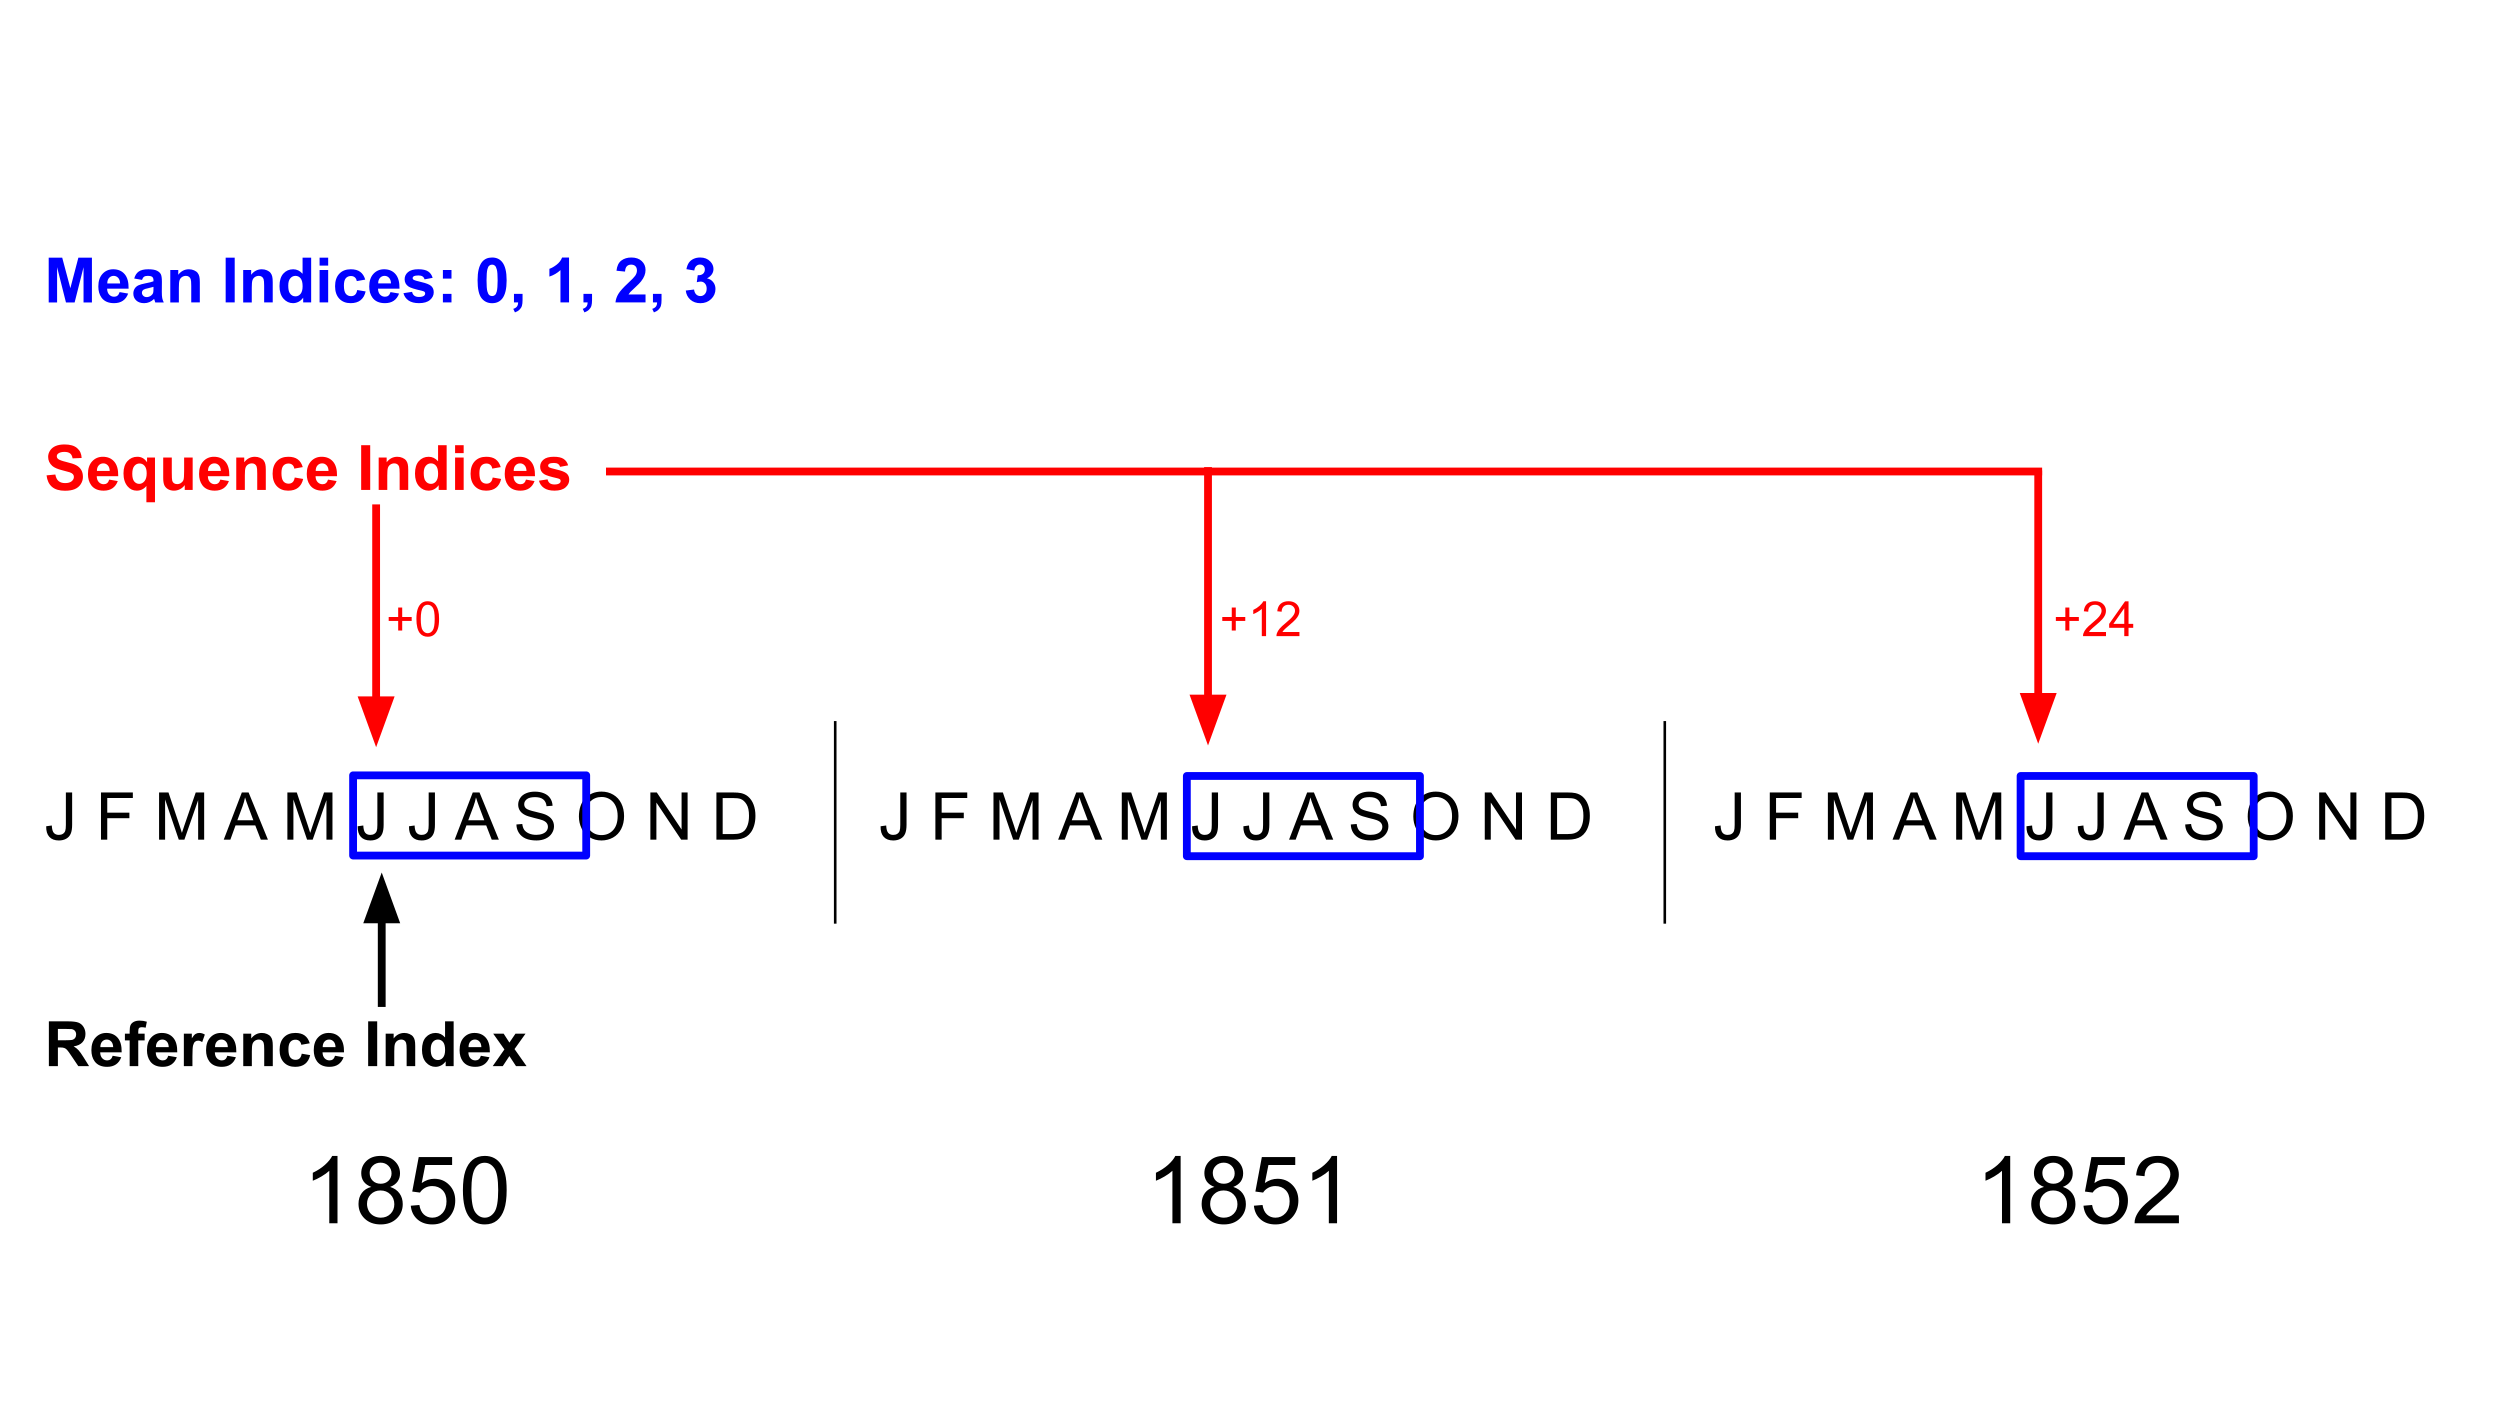 <svg version="1.1" viewBox="0.0 0.0 960.0 540.0" fill="none" stroke="none" stroke-linecap="square" stroke-miterlimit="10" xmlns:xlink="http://www.w3.org/1999/xlink" xmlns="http://www.w3.org/2000/svg"><rect x="0.0" y="0.0" width="960.0" height="540.0" fill="#333333" stroke="none"/><clipPath id="g95da32d36d_1_349.0"><path d="m0 0l960.0 0l0 540.0l-960.0 0l0 -540.0z" clip-rule="nonzero"/></clipPath><g clip-path="url(#g95da32d36d_1_349.0)"><path fill="#ffffff" d="m0 0l960.0 0l0 540.0l-960.0 0z" fill-rule="evenodd"/><path fill="#000000" fill-opacity="0.0" d="m8.0 289.108l303.181 0l0 39.685l-303.181 0z" fill-rule="evenodd"/><path fill="#000000" d="m17.734 317.287l2.156 -0.297q0.094 2.078 0.781 2.844q0.688 0.766 1.922 0.766q0.906 0 1.547 -0.406q0.656 -0.422 0.906 -1.125q0.25 -0.719 0.25 -2.281l0 -12.484l2.406 0l0 12.344q0 2.281 -0.562 3.531q-0.547 1.25 -1.75 1.906q-1.188 0.656 -2.781 0.656q-2.391 0 -3.656 -1.375q-1.266 -1.375 -1.219 -4.078zm21.045 5.141l0 -18.125l12.234 0l0 2.141l-9.828 0l0 5.609l8.5 0l0 2.141l-8.5 0l0 8.234l-2.406 0zm22.305 0l0 -18.125l3.609 0l4.297 12.828q0.594 1.797 0.859 2.688q0.312 -0.984 0.969 -2.906l4.344 -12.609l3.234 0l0 18.125l-2.312 0l0 -15.172l-5.281 15.172l-2.156 0l-5.25 -15.438l0 15.438l-2.312 0zm24.831 0l6.953 -18.125l2.594 0l7.422 18.125l-2.734 0l-2.125 -5.484l-7.578 0l-1.984 5.484l-2.547 0zm5.219 -7.438l6.156 0l-1.891 -5.031q-0.875 -2.281 -1.297 -3.75q-0.344 1.734 -0.969 3.453l-2.0 5.328zm19.22 7.438l0 -18.125l3.609 0l4.297 12.828q0.594 1.797 0.859 2.688q0.312 -0.984 0.969 -2.906l4.344 -12.609l3.234 0l0 18.125l-2.312 0l0 -15.172l-5.281 15.172l-2.156 0l-5.25 -15.438l0 15.438l-2.312 0zm26.995 -5.141l2.156 -0.297q0.094 2.078 0.781 2.844q0.688 0.766 1.922 0.766q0.906 0 1.547 -0.406q0.656 -0.422 0.906 -1.125q0.25 -0.719 0.25 -2.281l0 -12.484l2.406 0l0 12.344q0 2.281 -0.562 3.531q-0.547 1.25 -1.75 1.906q-1.188 0.656 -2.781 0.656q-2.391 0 -3.656 -1.375q-1.266 -1.375 -1.219 -4.078zm19.701 0l2.156 -0.297q0.094 2.078 0.781 2.844q0.688 0.766 1.922 0.766q0.906 0 1.547 -0.406q0.656 -0.422 0.906 -1.125q0.25 -0.719 0.25 -2.281l0 -12.484l2.406 0l0 12.344q0 2.281 -0.562 3.531q-0.547 1.25 -1.75 1.906q-1.188 0.656 -2.781 0.656q-2.391 0 -3.656 -1.375q-1.266 -1.375 -1.219 -4.078zm17.538 5.141l6.953 -18.125l2.594 0l7.422 18.125l-2.734 0l-2.125 -5.484l-7.578 0l-1.984 5.484l-2.547 0zm5.219 -7.438l6.156 0l-1.891 -5.031q-0.875 -2.281 -1.297 -3.75q-0.344 1.734 -0.969 3.453l-2.0 5.328zm18.486 1.609l2.266 -0.188q0.156 1.359 0.734 2.234q0.594 0.859 1.828 1.406q1.234 0.531 2.781 0.531q1.375 0 2.422 -0.406q1.062 -0.406 1.562 -1.109q0.516 -0.719 0.516 -1.562q0 -0.859 -0.5 -1.484q-0.484 -0.641 -1.625 -1.078q-0.719 -0.281 -3.219 -0.875q-2.5 -0.609 -3.5 -1.141q-1.297 -0.672 -1.938 -1.672q-0.641 -1.016 -0.641 -2.266q0 -1.375 0.781 -2.562q0.781 -1.203 2.266 -1.812q1.5 -0.625 3.344 -0.625q2.016 0 3.547 0.656q1.547 0.641 2.375 1.906q0.828 1.25 0.891 2.859l-2.312 0.172q-0.172 -1.719 -1.25 -2.594q-1.062 -0.891 -3.156 -0.891q-2.172 0 -3.172 0.797q-1.0 0.797 -1.0 1.922q0 0.984 0.703 1.609q0.703 0.641 3.625 1.297q2.922 0.656 4.016 1.156q1.578 0.734 2.328 1.859q0.766 1.109 0.766 2.562q0 1.453 -0.844 2.734q-0.828 1.281 -2.375 2.0q-1.547 0.703 -3.484 0.703q-2.469 0 -4.141 -0.719q-1.656 -0.719 -2.609 -2.156q-0.938 -1.438 -0.984 -3.266zm24.009 -3.0q0 -4.516 2.422 -7.062q2.438 -2.562 6.266 -2.562q2.516 0 4.531 1.203q2.016 1.203 3.062 3.344q1.062 2.141 1.062 4.859q0 2.766 -1.109 4.953q-1.109 2.172 -3.156 3.297q-2.047 1.109 -4.406 1.109q-2.562 0 -4.578 -1.234q-2.016 -1.25 -3.062 -3.375q-1.031 -2.141 -1.031 -4.531zm2.484 0.031q0 3.281 1.75 5.172q1.766 1.875 4.422 1.875q2.719 0 4.469 -1.891q1.75 -1.906 1.75 -5.406q0 -2.219 -0.75 -3.859q-0.75 -1.656 -2.188 -2.562q-1.438 -0.922 -3.234 -0.922q-2.547 0 -4.391 1.75q-1.828 1.75 -1.828 5.844zm24.957 8.797l0 -18.125l2.469 0l9.516 14.234l0 -14.234l2.312 0l0 18.125l-2.469 0l-9.516 -14.25l0 14.25l-2.312 0zm25.359 0l0 -18.125l6.25 0q2.109 0 3.219 0.25q1.562 0.359 2.672 1.297q1.422 1.219 2.125 3.109q0.719 1.875 0.719 4.297q0 2.078 -0.484 3.672q-0.469 1.594 -1.234 2.641q-0.75 1.047 -1.656 1.641q-0.891 0.594 -2.156 0.906q-1.266 0.312 -2.906 0.312l-6.547 0zm2.406 -2.141l3.859 0q1.797 0 2.812 -0.328q1.031 -0.344 1.641 -0.938q0.844 -0.859 1.312 -2.297q0.484 -1.438 0.484 -3.5q0 -2.844 -0.938 -4.359q-0.922 -1.531 -2.266 -2.062q-0.969 -0.359 -3.109 -0.359l-3.797 0l0 13.844z" fill-rule="nonzero"/><path fill="#000000" fill-opacity="0.0" d="m8.0 308.95l0 0" fill-rule="evenodd"/><path stroke="#595959" stroke-width="1.0" stroke-linejoin="round" stroke-linecap="butt" d="m8.0 308.95l0 0" fill-rule="evenodd"/><path fill="#000000" fill-opacity="0.0" d="m328.409 289.108l303.181 0l0 39.685l-303.181 0z" fill-rule="evenodd"/><path fill="#000000" d="m338.144 317.287l2.156 -0.297q0.094 2.078 0.781 2.844q0.688 0.766 1.922 0.766q0.906 0 1.547 -0.406q0.656 -0.422 0.906 -1.125q0.25 -0.719 0.25 -2.281l0 -12.484l2.406 0l0 12.344q0 2.281 -0.562 3.531q-0.547 1.25 -1.75 1.906q-1.188 0.656 -2.781 0.656q-2.391 0 -3.656 -1.375q-1.266 -1.375 -1.219 -4.078zm21.045 5.141l0 -18.125l12.234 0l0 2.141l-9.828 0l0 5.609l8.5 0l0 2.141l-8.5 0l0 8.234l-2.406 0zm22.305 0l0 -18.125l3.609 0l4.297 12.828q0.594 1.797 0.859 2.688q0.312 -0.984 0.969 -2.906l4.344 -12.609l3.234 0l0 18.125l-2.312 0l0 -15.172l-5.281 15.172l-2.156 0l-5.25 -15.438l0 15.438l-2.312 0zm24.831 0l6.953 -18.125l2.594 0l7.422 18.125l-2.734 0l-2.125 -5.484l-7.578 0l-1.984 5.484l-2.547 0zm5.219 -7.438l6.156 0l-1.891 -5.031q-0.875 -2.281 -1.297 -3.75q-0.344 1.734 -0.969 3.453l-2.0 5.328zm19.22 7.438l0 -18.125l3.609 0l4.297 12.828q0.594 1.797 0.859 2.688q0.312 -0.984 0.969 -2.906l4.344 -12.609l3.234 0l0 18.125l-2.312 0l0 -15.172l-5.281 15.172l-2.156 0l-5.25 -15.438l0 15.438l-2.312 0zm26.995 -5.141l2.156 -0.297q0.094 2.078 0.781 2.844q0.688 0.766 1.922 0.766q0.906 0 1.547 -0.406q0.656 -0.422 0.906 -1.125q0.25 -0.719 0.25 -2.281l0 -12.484l2.406 0l0 12.344q0 2.281 -0.562 3.531q-0.547 1.25 -1.75 1.906q-1.188 0.656 -2.781 0.656q-2.391 0 -3.656 -1.375q-1.266 -1.375 -1.219 -4.078zm19.701 0l2.156 -0.297q0.094 2.078 0.781 2.844q0.688 0.766 1.922 0.766q0.906 0 1.547 -0.406q0.656 -0.422 0.906 -1.125q0.25 -0.719 0.25 -2.281l0 -12.484l2.406 0l0 12.344q0 2.281 -0.562 3.531q-0.547 1.25 -1.75 1.906q-1.188 0.656 -2.781 0.656q-2.391 0 -3.656 -1.375q-1.266 -1.375 -1.219 -4.078zm17.538 5.141l6.953 -18.125l2.594 0l7.422 18.125l-2.734 0l-2.125 -5.484l-7.578 0l-1.984 5.484l-2.547 0zm5.219 -7.438l6.156 0l-1.891 -5.031q-0.875 -2.281 -1.297 -3.75q-0.344 1.734 -0.969 3.453l-2.0 5.328zm18.486 1.609l2.266 -0.188q0.156 1.359 0.734 2.234q0.594 0.859 1.828 1.406q1.234 0.531 2.781 0.531q1.375 0 2.422 -0.406q1.062 -0.406 1.562 -1.109q0.516 -0.719 0.516 -1.562q0 -0.859 -0.5 -1.484q-0.484 -0.641 -1.625 -1.078q-0.719 -0.281 -3.219 -0.875q-2.5 -0.609 -3.5 -1.141q-1.297 -0.672 -1.938 -1.672q-0.641 -1.016 -0.641 -2.266q0 -1.375 0.781 -2.562q0.781 -1.203 2.266 -1.812q1.5 -0.625 3.344 -0.625q2.016 0 3.547 0.656q1.547 0.641 2.375 1.906q0.828 1.25 0.891 2.859l-2.312 0.172q-0.172 -1.719 -1.25 -2.594q-1.062 -0.891 -3.156 -0.891q-2.172 0 -3.172 0.797q-1.0 0.797 -1.0 1.922q0 0.984 0.703 1.609q0.703 0.641 3.625 1.297q2.922 0.656 4.016 1.156q1.578 0.734 2.328 1.859q0.766 1.109 0.766 2.562q0 1.453 -0.844 2.734q-0.828 1.281 -2.375 2.0q-1.547 0.703 -3.484 0.703q-2.469 0 -4.141 -0.719q-1.656 -0.719 -2.609 -2.156q-0.938 -1.438 -0.984 -3.266zm24.009 -3.0q0 -4.516 2.422 -7.062q2.438 -2.562 6.266 -2.562q2.516 0 4.531 1.203q2.016 1.203 3.062 3.344q1.062 2.141 1.062 4.859q0 2.766 -1.109 4.953q-1.109 2.172 -3.156 3.297q-2.047 1.109 -4.406 1.109q-2.562 0 -4.578 -1.234q-2.016 -1.25 -3.062 -3.375q-1.031 -2.141 -1.031 -4.531zm2.484 0.031q0 3.281 1.75 5.172q1.766 1.875 4.422 1.875q2.719 0 4.469 -1.891q1.75 -1.906 1.75 -5.406q0 -2.219 -0.75 -3.859q-0.75 -1.656 -2.188 -2.562q-1.438 -0.922 -3.234 -0.922q-2.547 0 -4.391 1.75q-1.828 1.75 -1.828 5.844zm24.957 8.797l0 -18.125l2.469 0l9.516 14.234l0 -14.234l2.312 0l0 18.125l-2.469 0l-9.516 -14.25l0 14.25l-2.312 0zm25.359 0l0 -18.125l6.25 0q2.109 0 3.219 0.25q1.562 0.359 2.672 1.297q1.422 1.219 2.125 3.109q0.719 1.875 0.719 4.297q0 2.078 -0.484 3.672q-0.469 1.594 -1.234 2.641q-0.75 1.047 -1.656 1.641q-0.891 0.594 -2.156 0.906q-1.266 0.312 -2.906 0.312l-6.547 0zm2.406 -2.141l3.859 0q1.797 0 2.812 -0.328q1.031 -0.344 1.641 -0.938q0.844 -0.859 1.312 -2.297q0.484 -1.438 0.484 -3.5q0 -2.844 -0.938 -4.359q-0.922 -1.531 -2.266 -2.062q-0.969 -0.359 -3.109 -0.359l-3.797 0l0 13.844z" fill-rule="nonzero"/><path fill="#000000" fill-opacity="0.0" d="m648.819 289.108l303.181 0l0 39.685l-303.181 0z" fill-rule="evenodd"/><path fill="#000000" d="m658.553 317.287l2.156 -0.297q0.094 2.078 0.781 2.844q0.688 0.766 1.922 0.766q0.906 0 1.547 -0.406q0.656 -0.422 0.906 -1.125q0.25 -0.719 0.25 -2.281l0 -12.484l2.406 0l0 12.344q0 2.281 -0.562 3.531q-0.547 1.25 -1.75 1.906q-1.188 0.656 -2.781 0.656q-2.391 0 -3.656 -1.375q-1.266 -1.375 -1.219 -4.078zm21.045 5.141l0 -18.125l12.234 0l0 2.141l-9.828 0l0 5.609l8.5 0l0 2.141l-8.5 0l0 8.234l-2.406 0zm22.305 0l0 -18.125l3.609 0l4.297 12.828q0.594 1.797 0.859 2.688q0.312 -0.984 0.969 -2.906l4.344 -12.609l3.234 0l0 18.125l-2.312 0l0 -15.172l-5.281 15.172l-2.156 0l-5.25 -15.438l0 15.438l-2.312 0zm24.831 0l6.953 -18.125l2.594 0l7.422 18.125l-2.734 0l-2.125 -5.484l-7.578 0l-1.984 5.484l-2.547 0zm5.219 -7.438l6.156 0l-1.891 -5.031q-0.875 -2.281 -1.297 -3.75q-0.344 1.734 -0.969 3.453l-2.0 5.328zm19.22 7.438l0 -18.125l3.609 0l4.297 12.828q0.594 1.797 0.859 2.688q0.312 -0.984 0.969 -2.906l4.344 -12.609l3.234 0l0 18.125l-2.312 0l0 -15.172l-5.281 15.172l-2.156 0l-5.25 -15.438l0 15.438l-2.312 0zm26.995 -5.141l2.156 -0.297q0.094 2.078 0.781 2.844q0.688 0.766 1.922 0.766q0.906 0 1.547 -0.406q0.656 -0.422 0.906 -1.125q0.25 -0.719 0.25 -2.281l0 -12.484l2.406 0l0 12.344q0 2.281 -0.562 3.531q-0.547 1.25 -1.75 1.906q-1.188 0.656 -2.781 0.656q-2.391 0 -3.656 -1.375q-1.266 -1.375 -1.219 -4.078zm19.701 0l2.156 -0.297q0.094 2.078 0.781 2.844q0.688 0.766 1.922 0.766q0.906 0 1.547 -0.406q0.656 -0.422 0.906 -1.125q0.25 -0.719 0.25 -2.281l0 -12.484l2.406 0l0 12.344q0 2.281 -0.562 3.531q-0.547 1.25 -1.75 1.906q-1.188 0.656 -2.781 0.656q-2.391 0 -3.656 -1.375q-1.266 -1.375 -1.219 -4.078zm17.538 5.141l6.953 -18.125l2.594 0l7.422 18.125l-2.734 0l-2.125 -5.484l-7.578 0l-1.984 5.484l-2.547 0zm5.219 -7.438l6.156 0l-1.891 -5.031q-0.875 -2.281 -1.297 -3.75q-0.344 1.734 -0.969 3.453l-2.0 5.328zm18.486 1.609l2.266 -0.188q0.156 1.359 0.734 2.234q0.594 0.859 1.828 1.406q1.234 0.531 2.781 0.531q1.375 0 2.422 -0.406q1.062 -0.406 1.562 -1.109q0.516 -0.719 0.516 -1.562q0 -0.859 -0.5 -1.484q-0.484 -0.641 -1.625 -1.078q-0.719 -0.281 -3.219 -0.875q-2.5 -0.609 -3.5 -1.141q-1.297 -0.672 -1.938 -1.672q-0.641 -1.016 -0.641 -2.266q0 -1.375 0.781 -2.562q0.781 -1.203 2.266 -1.812q1.5 -0.625 3.344 -0.625q2.016 0 3.547 0.656q1.547 0.641 2.375 1.906q0.828 1.25 0.891 2.859l-2.312 0.172q-0.172 -1.719 -1.25 -2.594q-1.062 -0.891 -3.156 -0.891q-2.172 0 -3.172 0.797q-1.0 0.797 -1.0 1.922q0 0.984 0.703 1.609q0.703 0.641 3.625 1.297q2.922 0.656 4.016 1.156q1.578 0.734 2.328 1.859q0.766 1.109 0.766 2.562q0 1.453 -0.844 2.734q-0.828 1.281 -2.375 2.0q-1.547 0.703 -3.484 0.703q-2.469 0 -4.141 -0.719q-1.656 -0.719 -2.609 -2.156q-0.938 -1.438 -0.984 -3.266zm24.009 -3.0q0 -4.516 2.422 -7.062q2.438 -2.562 6.266 -2.562q2.516 0 4.531 1.203q2.016 1.203 3.062 3.344q1.062 2.141 1.062 4.859q0 2.766 -1.109 4.953q-1.109 2.172 -3.156 3.297q-2.047 1.109 -4.406 1.109q-2.562 0 -4.578 -1.234q-2.016 -1.25 -3.062 -3.375q-1.031 -2.141 -1.031 -4.531zm2.484 0.031q0 3.281 1.75 5.172q1.766 1.875 4.422 1.875q2.719 0 4.469 -1.891q1.75 -1.906 1.75 -5.406q0 -2.219 -0.75 -3.859q-0.75 -1.656 -2.188 -2.562q-1.438 -0.922 -3.234 -0.922q-2.547 0 -4.391 1.75q-1.828 1.75 -1.828 5.844zm24.957 8.797l0 -18.125l2.469 0l9.516 14.234l0 -14.234l2.312 0l0 18.125l-2.469 0l-9.516 -14.25l0 14.25l-2.312 0zm25.359 0l0 -18.125l6.25 0q2.109 0 3.219 0.25q1.562 0.359 2.672 1.297q1.422 1.219 2.125 3.109q0.719 1.875 0.719 4.297q0 2.078 -0.484 3.672q-0.469 1.594 -1.234 2.641q-0.75 1.047 -1.656 1.641q-0.891 0.594 -2.156 0.906q-1.266 0.312 -2.906 0.312l-6.547 0zm2.406 -2.141l3.859 0q1.797 0 2.812 -0.328q1.031 -0.344 1.641 -0.938q0.844 -0.859 1.312 -2.297q0.484 -1.438 0.484 -3.5q0 -2.844 -0.938 -4.359q-0.922 -1.531 -2.266 -2.062q-0.969 -0.359 -3.109 -0.359l-3.797 0l0 13.844z" fill-rule="nonzero"/><path fill="#000000" fill-opacity="0.0" d="m320.722 277.396l0 76.787" fill-rule="evenodd"/><path stroke="#000000" stroke-width="1.0" stroke-linejoin="round" stroke-linecap="butt" d="m320.722 277.396l0 76.787" fill-rule="evenodd"/><path fill="#000000" fill-opacity="0.0" d="m639.278 277.396l0 76.787" fill-rule="evenodd"/><path stroke="#000000" stroke-width="1.0" stroke-linejoin="round" stroke-linecap="butt" d="m639.278 277.396l0 76.787" fill-rule="evenodd"/><path fill="#000000" fill-opacity="0.0" d="m8.0 377.346l226.205 0l0 35.622l-226.205 0z" fill-rule="evenodd"/><path fill="#000000" d="m18.766 409.386l0 -17.188l7.297 0q2.75 0 4.0 0.469q1.25 0.469 2.0 1.656q0.75 1.172 0.75 2.703q0 1.922 -1.141 3.188q-1.141 1.266 -3.391 1.594q1.125 0.656 1.844 1.438q0.734 0.781 1.984 2.781l2.094 3.359l-4.141 0l-2.516 -3.734q-1.328 -2.016 -1.828 -2.531q-0.484 -0.516 -1.047 -0.703q-0.547 -0.203 -1.734 -0.203l-0.703 0l0 7.172l-3.469 0zm3.469 -9.922l2.562 0q2.5 0 3.109 -0.203q0.625 -0.219 0.969 -0.734q0.359 -0.516 0.359 -1.281q0 -0.875 -0.469 -1.406q-0.453 -0.531 -1.297 -0.672q-0.422 -0.062 -2.531 -0.062l-2.703 0l0 4.359zm21.035 5.953l3.281 0.562q-0.641 1.797 -2.016 2.75q-1.359 0.938 -3.406 0.938q-3.25 0 -4.797 -2.125q-1.234 -1.703 -1.234 -4.281q0 -3.094 1.609 -4.844q1.625 -1.766 4.094 -1.766q2.781 0 4.375 1.844q1.609 1.828 1.547 5.609l-8.25 0q0.031 1.469 0.797 2.281q0.766 0.812 1.891 0.812q0.781 0 1.297 -0.422q0.531 -0.422 0.812 -1.359zm0.188 -3.328q-0.047 -1.422 -0.75 -2.156q-0.703 -0.75 -1.703 -0.75q-1.078 0 -1.781 0.781q-0.703 0.781 -0.688 2.125l4.922 0zm4.504 -5.156l1.828 0l0 -0.938q0 -1.562 0.328 -2.328q0.344 -0.781 1.234 -1.266q0.906 -0.484 2.266 -0.484q1.406 0 2.766 0.422l-0.453 2.297q-0.781 -0.188 -1.516 -0.188q-0.703 0 -1.016 0.328q-0.312 0.328 -0.312 1.281l0 0.875l2.453 0l0 2.594l-2.453 0l0 9.859l-3.297 0l0 -9.859l-1.828 0l0 -2.594zm16.648 8.484l3.281 0.562q-0.641 1.797 -2.016 2.75q-1.359 0.938 -3.406 0.938q-3.25 0 -4.797 -2.125q-1.234 -1.703 -1.234 -4.281q0 -3.094 1.609 -4.844q1.625 -1.766 4.094 -1.766q2.781 0 4.375 1.844q1.609 1.828 1.547 5.609l-8.25 0q0.031 1.469 0.797 2.281q0.766 0.812 1.891 0.812q0.781 0 1.297 -0.422q0.531 -0.422 0.812 -1.359zm0.188 -3.328q-0.047 -1.422 -0.75 -2.156q-0.703 -0.75 -1.703 -0.75q-1.078 0 -1.781 0.781q-0.703 0.781 -0.688 2.125l4.922 0zm9.098 7.297l-3.297 0l0 -12.453l3.062 0l0 1.781q0.781 -1.266 1.406 -1.656q0.641 -0.406 1.438 -0.406q1.125 0 2.156 0.625l-1.016 2.875q-0.828 -0.547 -1.547 -0.547q-0.688 0 -1.172 0.391q-0.484 0.375 -0.766 1.375q-0.266 1.0 -0.266 4.172l0 3.844zm13.402 -3.969l3.281 0.562q-0.641 1.797 -2.016 2.75q-1.359 0.938 -3.406 0.938q-3.25 0 -4.797 -2.125q-1.234 -1.703 -1.234 -4.281q0 -3.094 1.609 -4.844q1.625 -1.766 4.094 -1.766q2.781 0 4.375 1.844q1.609 1.828 1.547 5.609l-8.25 0q0.031 1.469 0.797 2.281q0.766 0.812 1.891 0.812q0.781 0 1.297 -0.422q0.531 -0.422 0.812 -1.359zm0.188 -3.328q-0.047 -1.422 -0.75 -2.156q-0.703 -0.75 -1.703 -0.75q-1.078 0 -1.781 0.781q-0.703 0.781 -0.688 2.125l4.922 0zm17.27 7.297l-3.297 0l0 -6.359q0 -2.016 -0.219 -2.594q-0.203 -0.594 -0.688 -0.922q-0.469 -0.328 -1.125 -0.328q-0.859 0 -1.547 0.469q-0.672 0.469 -0.922 1.25q-0.25 0.766 -0.25 2.844l0 5.641l-3.297 0l0 -12.453l3.062 0l0 1.828q1.625 -2.109 4.094 -2.109q1.094 0 1.984 0.406q0.906 0.391 1.375 1.0q0.469 0.609 0.641 1.391q0.188 0.766 0.188 2.203l0 7.734zm14.191 -8.766l-3.25 0.578q-0.156 -0.969 -0.75 -1.453q-0.578 -0.5 -1.5 -0.5q-1.234 0 -1.969 0.859q-0.719 0.844 -0.719 2.828q0 2.219 0.734 3.141q0.75 0.906 2.0 0.906q0.938 0 1.531 -0.531q0.609 -0.531 0.844 -1.828l3.234 0.547q-0.5 2.219 -1.938 3.359q-1.422 1.141 -3.828 1.141q-2.719 0 -4.344 -1.719q-1.625 -1.734 -1.625 -4.781q0 -3.078 1.625 -4.797q1.625 -1.719 4.406 -1.719q2.281 0 3.609 0.984q1.344 0.984 1.938 2.984zm9.707 4.797l3.281 0.562q-0.641 1.797 -2.016 2.75q-1.359 0.938 -3.406 0.938q-3.25 0 -4.797 -2.125q-1.234 -1.703 -1.234 -4.281q0 -3.094 1.609 -4.844q1.625 -1.766 4.094 -1.766q2.781 0 4.375 1.844q1.609 1.828 1.547 5.609l-8.25 0q0.031 1.469 0.797 2.281q0.766 0.812 1.891 0.812q0.781 0 1.297 -0.422q0.531 -0.422 0.812 -1.359zm0.188 -3.328q-0.047 -1.422 -0.75 -2.156q-0.703 -0.75 -1.703 -0.75q-1.078 0 -1.781 0.781q-0.703 0.781 -0.688 2.125l4.922 0zm12.531 7.297l0 -17.188l3.469 0l0 17.188l-3.469 0zm18.074 0l-3.297 0l0 -6.359q0 -2.016 -0.219 -2.594q-0.203 -0.594 -0.688 -0.922q-0.469 -0.328 -1.125 -0.328q-0.859 0 -1.547 0.469q-0.672 0.469 -0.922 1.25q-0.25 0.766 -0.25 2.844l0 5.641l-3.297 0l0 -12.453l3.062 0l0 1.828q1.625 -2.109 4.094 -2.109q1.094 0 1.984 0.406q0.906 0.391 1.375 1.0q0.469 0.609 0.641 1.391q0.188 0.766 0.188 2.203l0 7.734zm14.754 0l-3.062 0l0 -1.828q-0.766 1.062 -1.797 1.594q-1.031 0.516 -2.094 0.516q-2.141 0 -3.672 -1.719q-1.531 -1.734 -1.531 -4.828q0 -3.172 1.484 -4.812q1.5 -1.656 3.766 -1.656q2.094 0 3.609 1.734l0 -6.188l3.297 0l0 17.188zm-8.797 -6.5q0 2.0 0.562 2.891q0.797 1.281 2.219 1.281q1.141 0 1.938 -0.953q0.797 -0.969 0.797 -2.891q0 -2.156 -0.781 -3.094q-0.766 -0.938 -1.969 -0.938q-1.172 0 -1.969 0.938q-0.797 0.922 -0.797 2.766zm19.254 2.531l3.281 0.562q-0.641 1.797 -2.016 2.75q-1.359 0.938 -3.406 0.938q-3.25 0 -4.797 -2.125q-1.234 -1.703 -1.234 -4.281q0 -3.094 1.609 -4.844q1.625 -1.766 4.094 -1.766q2.781 0 4.375 1.844q1.609 1.828 1.547 5.609l-8.25 0q0.031 1.469 0.797 2.281q0.766 0.812 1.891 0.812q0.781 0 1.297 -0.422q0.531 -0.422 0.812 -1.359zm0.188 -3.328q-0.047 -1.422 -0.75 -2.156q-0.703 -0.75 -1.703 -0.75q-1.078 0 -1.781 0.781q-0.703 0.781 -0.688 2.125l4.922 0zm4.363 7.297l4.484 -6.406l-4.297 -6.047l4.016 0l2.203 3.422l2.328 -3.422l3.859 0l-4.219 5.906l4.609 6.547l-4.047 0l-2.531 -3.859l-2.547 3.859l-3.859 0z" fill-rule="nonzero"/><path fill="#000000" fill-opacity="0.0" d="m146.583 385.155l0 -50.11" fill-rule="evenodd"/><path stroke="#000000" stroke-width="3.0" stroke-linejoin="round" stroke-linecap="butt" d="m146.583 385.155l0 -32.11" fill-rule="evenodd"/><path fill="#000000" stroke="#000000" stroke-width="3.0" stroke-linecap="butt" d="m151.538 353.045l-4.955 -13.614l-4.955 13.614z" fill-rule="evenodd"/><path fill="#000000" fill-opacity="0.0" d="m8.0 426.184l296.472 0l0 87.433l-296.472 0z" fill-rule="evenodd"/><path fill="#000000" d="m129.6 469.744l-3.156 0l0 -20.156q-1.141 1.078 -3.0 2.172q-1.859 1.094 -3.328 1.641l0 -3.062q2.656 -1.25 4.641 -3.016q1.984 -1.781 2.812 -3.453l2.031 0l0 25.875zm12.975 -13.969q-1.969 -0.734 -2.922 -2.062q-0.938 -1.344 -0.938 -3.203q0 -2.812 2.016 -4.719q2.031 -1.922 5.375 -1.922q3.375 0 5.438 1.969q2.062 1.953 2.062 4.766q0 1.797 -0.953 3.125q-0.938 1.312 -2.844 2.047q2.375 0.766 3.609 2.5q1.234 1.719 1.234 4.109q0 3.297 -2.344 5.547q-2.328 2.25 -6.141 2.25q-3.812 0 -6.156 -2.25q-2.344 -2.266 -2.344 -5.641q0 -2.516 1.281 -4.203q1.281 -1.703 3.625 -2.312zm-0.625 -5.375q0 1.828 1.172 3.0q1.188 1.156 3.062 1.156q1.828 0 3.0 -1.141q1.172 -1.156 1.172 -2.828q0 -1.75 -1.219 -2.938q-1.203 -1.188 -2.984 -1.188q-1.812 0 -3.016 1.172q-1.188 1.156 -1.188 2.766zm-1.016 11.906q0 1.359 0.641 2.625q0.641 1.266 1.906 1.969q1.266 0.688 2.719 0.688q2.266 0 3.734 -1.453q1.484 -1.469 1.484 -3.719q0 -2.281 -1.516 -3.781q-1.516 -1.5 -3.812 -1.5q-2.234 0 -3.703 1.484q-1.453 1.469 -1.453 3.688zm16.803 0.688l3.312 -0.281q0.375 2.422 1.719 3.656q1.344 1.219 3.25 1.219q2.281 0 3.859 -1.719q1.578 -1.734 1.578 -4.578q0 -2.703 -1.516 -4.266q-1.516 -1.578 -3.984 -1.578q-1.531 0 -2.766 0.703q-1.219 0.688 -1.922 1.797l-2.969 -0.391l2.484 -13.234l12.828 0l0 3.031l-10.297 0l-1.375 6.922q2.312 -1.625 4.859 -1.625q3.375 0 5.688 2.344q2.328 2.344 2.328 6.016q0 3.5 -2.031 6.047q-2.484 3.125 -6.766 3.125q-3.516 0 -5.75 -1.969q-2.219 -1.969 -2.531 -5.219zm20.021 -5.953q0 -4.578 0.938 -7.359q0.938 -2.797 2.781 -4.297q1.859 -1.516 4.672 -1.516q2.078 0 3.641 0.844q1.562 0.828 2.578 2.406q1.031 1.562 1.609 3.828q0.578 2.25 0.578 6.094q0 4.531 -0.938 7.312q-0.922 2.781 -2.781 4.312q-1.844 1.516 -4.688 1.516q-3.719 0 -5.844 -2.672q-2.547 -3.219 -2.547 -10.469zm3.25 0q0 6.344 1.484 8.453q1.484 2.094 3.656 2.094q2.188 0 3.672 -2.109q1.484 -2.109 1.484 -8.438q0 -6.375 -1.484 -8.453q-1.484 -2.094 -3.703 -2.094q-2.172 0 -3.484 1.844q-1.625 2.344 -1.625 8.703z" fill-rule="nonzero"/><path fill="#000000" fill-opacity="0.0" d="m331.764 426.184l296.472 0l0 87.433l-296.472 0z" fill-rule="evenodd"/><path fill="#000000" d="m453.363 469.744l-3.156 0l0 -20.156q-1.141 1.078 -3.0 2.172q-1.859 1.094 -3.328 1.641l0 -3.062q2.656 -1.25 4.641 -3.016q1.984 -1.781 2.812 -3.453l2.031 0l0 25.875zm12.975 -13.969q-1.969 -0.734 -2.922 -2.062q-0.938 -1.344 -0.938 -3.203q0 -2.812 2.016 -4.719q2.031 -1.922 5.375 -1.922q3.375 0 5.438 1.969q2.062 1.953 2.062 4.766q0 1.797 -0.953 3.125q-0.938 1.312 -2.844 2.047q2.375 0.766 3.609 2.5q1.234 1.719 1.234 4.109q0 3.297 -2.344 5.547q-2.328 2.25 -6.141 2.25q-3.812 0 -6.156 -2.25q-2.344 -2.266 -2.344 -5.641q0 -2.516 1.281 -4.203q1.281 -1.703 3.625 -2.312zm-0.625 -5.375q0 1.828 1.172 3.0q1.188 1.156 3.062 1.156q1.828 0 3.0 -1.141q1.172 -1.156 1.172 -2.828q0 -1.75 -1.219 -2.938q-1.203 -1.188 -2.984 -1.188q-1.812 0 -3.016 1.172q-1.188 1.156 -1.188 2.766zm-1.016 11.906q0 1.359 0.641 2.625q0.641 1.266 1.906 1.969q1.266 0.688 2.719 0.688q2.266 0 3.734 -1.453q1.484 -1.469 1.484 -3.719q0 -2.281 -1.516 -3.781q-1.516 -1.5 -3.812 -1.5q-2.234 0 -3.703 1.484q-1.453 1.469 -1.453 3.688zm16.803 0.688l3.312 -0.281q0.375 2.422 1.719 3.656q1.344 1.219 3.25 1.219q2.281 0 3.859 -1.719q1.578 -1.734 1.578 -4.578q0 -2.703 -1.516 -4.266q-1.516 -1.578 -3.984 -1.578q-1.531 0 -2.766 0.703q-1.219 0.688 -1.922 1.797l-2.969 -0.391l2.484 -13.234l12.828 0l0 3.031l-10.297 0l-1.375 6.922q2.312 -1.625 4.859 -1.625q3.375 0 5.688 2.344q2.328 2.344 2.328 6.016q0 3.5 -2.031 6.047q-2.484 3.125 -6.766 3.125q-3.516 0 -5.75 -1.969q-2.219 -1.969 -2.531 -5.219zm31.928 6.75l-3.156 0l0 -20.156q-1.141 1.078 -3.0 2.172q-1.859 1.094 -3.328 1.641l0 -3.062q2.656 -1.25 4.641 -3.016q1.984 -1.781 2.812 -3.453l2.031 0l0 25.875z" fill-rule="nonzero"/><path fill="#000000" fill-opacity="0.0" d="m650.32 426.184l296.472 0l0 87.433l-296.472 0z" fill-rule="evenodd"/><path fill="#000000" d="m771.92 469.744l-3.156 0l0 -20.156q-1.141 1.078 -3.0 2.172q-1.859 1.094 -3.328 1.641l0 -3.062q2.656 -1.25 4.641 -3.016q1.984 -1.781 2.812 -3.453l2.031 0l0 25.875zm12.975 -13.969q-1.969 -0.734 -2.922 -2.062q-0.938 -1.344 -0.938 -3.203q0 -2.812 2.016 -4.719q2.031 -1.922 5.375 -1.922q3.375 0 5.438 1.969q2.062 1.953 2.062 4.766q0 1.797 -0.953 3.125q-0.938 1.312 -2.844 2.047q2.375 0.766 3.609 2.5q1.234 1.719 1.234 4.109q0 3.297 -2.344 5.547q-2.328 2.25 -6.141 2.25q-3.812 0 -6.156 -2.25q-2.344 -2.266 -2.344 -5.641q0 -2.516 1.281 -4.203q1.281 -1.703 3.625 -2.312zm-0.625 -5.375q0 1.828 1.172 3.0q1.188 1.156 3.062 1.156q1.828 0 3.0 -1.141q1.172 -1.156 1.172 -2.828q0 -1.75 -1.219 -2.938q-1.203 -1.188 -2.984 -1.188q-1.812 0 -3.016 1.172q-1.188 1.156 -1.188 2.766zm-1.016 11.906q0 1.359 0.641 2.625q0.641 1.266 1.906 1.969q1.266 0.688 2.719 0.688q2.266 0 3.734 -1.453q1.484 -1.469 1.484 -3.719q0 -2.281 -1.516 -3.781q-1.516 -1.5 -3.812 -1.5q-2.234 0 -3.703 1.484q-1.453 1.469 -1.453 3.688zm16.803 0.688l3.312 -0.281q0.375 2.422 1.719 3.656q1.344 1.219 3.25 1.219q2.281 0 3.859 -1.719q1.578 -1.734 1.578 -4.578q0 -2.703 -1.516 -4.266q-1.516 -1.578 -3.984 -1.578q-1.531 0 -2.766 0.703q-1.219 0.688 -1.922 1.797l-2.969 -0.391l2.484 -13.234l12.828 0l0 3.031l-10.297 0l-1.375 6.922q2.312 -1.625 4.859 -1.625q3.375 0 5.688 2.344q2.328 2.344 2.328 6.016q0 3.5 -2.031 6.047q-2.484 3.125 -6.766 3.125q-3.516 0 -5.75 -1.969q-2.219 -1.969 -2.531 -5.219zm36.646 3.703l0 3.047l-17.031 0q-0.031 -1.141 0.359 -2.203q0.656 -1.734 2.078 -3.422q1.438 -1.688 4.156 -3.906q4.203 -3.438 5.672 -5.453q1.484 -2.016 1.484 -3.812q0 -1.875 -1.359 -3.156q-1.344 -1.297 -3.5 -1.297q-2.281 0 -3.656 1.375q-1.375 1.359 -1.391 3.781l-3.25 -0.328q0.328 -3.641 2.5 -5.547q2.188 -1.906 5.875 -1.906q3.703 0 5.859 2.062q2.172 2.047 2.172 5.094q0 1.547 -0.641 3.047q-0.625 1.484 -2.094 3.141q-1.469 1.656 -4.875 4.531q-2.859 2.391 -3.672 3.25q-0.797 0.844 -1.328 1.703l12.641 0z" fill-rule="nonzero"/><path fill="#000000" fill-opacity="0.0" d="m8.0 156.094l226.205 0l0 35.622l-226.205 0z" fill-rule="evenodd"/><path fill="#ff0000" d="m17.875 182.541l3.375 -0.328q0.297 1.703 1.219 2.5q0.938 0.797 2.531 0.797q1.672 0 2.516 -0.703q0.859 -0.719 0.859 -1.672q0 -0.609 -0.359 -1.031q-0.359 -0.422 -1.25 -0.75q-0.609 -0.203 -2.781 -0.75q-2.781 -0.688 -3.906 -1.688q-1.594 -1.422 -1.594 -3.469q0 -1.312 0.75 -2.453q0.75 -1.141 2.141 -1.734q1.406 -0.594 3.391 -0.594q3.234 0 4.859 1.422q1.641 1.406 1.719 3.781l-3.469 0.141q-0.219 -1.312 -0.953 -1.891q-0.734 -0.594 -2.203 -0.594q-1.5 0 -2.359 0.625q-0.547 0.406 -0.547 1.062q0 0.609 0.516 1.047q0.656 0.547 3.188 1.156q2.531 0.594 3.734 1.234q1.219 0.641 1.906 1.75q0.688 1.094 0.688 2.734q0 1.469 -0.828 2.766q-0.812 1.281 -2.312 1.922q-1.5 0.625 -3.75 0.625q-3.25 0 -5.0 -1.5q-1.75 -1.516 -2.078 -4.406zm24.07 1.625l3.281 0.562q-0.641 1.797 -2.016 2.75q-1.359 0.938 -3.406 0.938q-3.25 0 -4.797 -2.125q-1.234 -1.703 -1.234 -4.281q0 -3.094 1.609 -4.844q1.625 -1.766 4.094 -1.766q2.781 0 4.375 1.844q1.609 1.828 1.547 5.609l-8.25 0q0.031 1.469 0.797 2.281q0.766 0.812 1.891 0.812q0.781 0 1.297 -0.422q0.531 -0.422 0.812 -1.359zm0.188 -3.328q-0.047 -1.422 -0.75 -2.156q-0.703 -0.75 -1.703 -0.75q-1.078 0 -1.781 0.781q-0.703 0.781 -0.688 2.125l4.922 0zm14.082 12.031l0 -6.266q-0.641 0.844 -1.609 1.328q-0.953 0.484 -2.078 0.484q-2.109 0 -3.484 -1.594q-1.625 -1.859 -1.625 -5.047q0 -3.0 1.516 -4.688q1.531 -1.688 3.781 -1.688q1.234 0 2.141 0.531q0.906 0.531 1.609 1.594l0 -1.844l3.047 0l0 17.188l-3.297 0zm0.109 -11.109q0 -1.906 -0.781 -2.844q-0.781 -0.938 -1.953 -0.938q-1.203 0 -2.0 0.953q-0.797 0.953 -0.797 3.016q0 2.047 0.766 2.953q0.781 0.906 1.906 0.906q1.141 0 2.0 -1.016q0.859 -1.016 0.859 -3.031zm14.613 6.375l0 -1.859q-0.688 0.984 -1.797 1.562q-1.109 0.578 -2.328 0.578q-1.266 0 -2.266 -0.547q-0.984 -0.562 -1.438 -1.547q-0.438 -1.0 -0.438 -2.766l0 -7.875l3.297 0l0 5.719q0 2.625 0.172 3.219q0.188 0.594 0.656 0.938q0.484 0.344 1.234 0.344q0.844 0 1.5 -0.453q0.672 -0.469 0.922 -1.156q0.25 -0.688 0.25 -3.359l0 -5.25l3.281 0l0 12.453l-3.047 0zm13.676 -3.969l3.281 0.562q-0.641 1.797 -2.016 2.75q-1.359 0.938 -3.406 0.938q-3.25 0 -4.797 -2.125q-1.234 -1.703 -1.234 -4.281q0 -3.094 1.609 -4.844q1.625 -1.766 4.094 -1.766q2.781 0 4.375 1.844q1.609 1.828 1.547 5.609l-8.25 0q0.031 1.469 0.797 2.281q0.766 0.812 1.891 0.812q0.781 0 1.297 -0.422q0.531 -0.422 0.812 -1.359zm0.188 -3.328q-0.047 -1.422 -0.75 -2.156q-0.703 -0.75 -1.703 -0.75q-1.078 0 -1.781 0.781q-0.703 0.781 -0.688 2.125l4.922 0zm17.27 7.297l-3.297 0l0 -6.359q0 -2.016 -0.219 -2.594q-0.203 -0.594 -0.688 -0.922q-0.469 -0.328 -1.125 -0.328q-0.859 0 -1.547 0.469q-0.672 0.469 -0.922 1.25q-0.25 0.766 -0.25 2.844l0 5.641l-3.297 0l0 -12.453l3.062 0l0 1.828q1.625 -2.109 4.094 -2.109q1.094 0 1.984 0.406q0.906 0.391 1.375 1.0q0.469 0.609 0.641 1.391q0.188 0.766 0.188 2.203l0 7.734zm14.191 -8.766l-3.25 0.578q-0.156 -0.969 -0.75 -1.453q-0.578 -0.5 -1.5 -0.5q-1.234 0 -1.969 0.859q-0.719 0.844 -0.719 2.828q0 2.219 0.734 3.141q0.75 0.906 2.0 0.906q0.938 0 1.531 -0.531q0.609 -0.531 0.844 -1.828l3.234 0.547q-0.5 2.219 -1.938 3.359q-1.422 1.141 -3.828 1.141q-2.719 0 -4.344 -1.719q-1.625 -1.734 -1.625 -4.781q0 -3.078 1.625 -4.797q1.625 -1.719 4.406 -1.719q2.281 0 3.609 0.984q1.344 0.984 1.938 2.984zm9.707 4.797l3.281 0.562q-0.641 1.797 -2.016 2.75q-1.359 0.938 -3.406 0.938q-3.25 0 -4.797 -2.125q-1.234 -1.703 -1.234 -4.281q0 -3.094 1.609 -4.844q1.625 -1.766 4.094 -1.766q2.781 0 4.375 1.844q1.609 1.828 1.547 5.609l-8.25 0q0.031 1.469 0.797 2.281q0.766 0.812 1.891 0.812q0.781 0 1.297 -0.422q0.531 -0.422 0.812 -1.359zm0.188 -3.328q-0.047 -1.422 -0.75 -2.156q-0.703 -0.75 -1.703 -0.75q-1.078 0 -1.781 0.781q-0.703 0.781 -0.688 2.125l4.922 0zm12.531 7.297l0 -17.188l3.469 0l0 17.188l-3.469 0zm18.074 0l-3.297 0l0 -6.359q0 -2.016 -0.219 -2.594q-0.203 -0.594 -0.688 -0.922q-0.469 -0.328 -1.125 -0.328q-0.859 0 -1.547 0.469q-0.672 0.469 -0.922 1.25q-0.25 0.766 -0.25 2.844l0 5.641l-3.297 0l0 -12.453l3.062 0l0 1.828q1.625 -2.109 4.094 -2.109q1.094 0 1.984 0.406q0.906 0.391 1.375 1.0q0.469 0.609 0.641 1.391q0.188 0.766 0.188 2.203l0 7.734zm14.754 0l-3.062 0l0 -1.828q-0.766 1.062 -1.797 1.594q-1.031 0.516 -2.094 0.516q-2.141 0 -3.672 -1.719q-1.531 -1.734 -1.531 -4.828q0 -3.172 1.484 -4.812q1.5 -1.656 3.766 -1.656q2.094 0 3.609 1.734l0 -6.188l3.297 0l0 17.188zm-8.797 -6.5q0 2.0 0.562 2.891q0.797 1.281 2.219 1.281q1.141 0 1.938 -0.953q0.797 -0.969 0.797 -2.891q0 -2.156 -0.781 -3.094q-0.766 -0.938 -1.969 -0.938q-1.172 0 -1.969 0.938q-0.797 0.922 -0.797 2.766zm12.035 -7.641l0 -3.047l3.297 0l0 3.047l-3.297 0zm0 14.141l0 -12.453l3.297 0l0 12.453l-3.297 0zm17.527 -8.766l-3.25 0.578q-0.156 -0.969 -0.75 -1.453q-0.578 -0.5 -1.5 -0.5q-1.234 0 -1.969 0.859q-0.719 0.844 -0.719 2.828q0 2.219 0.734 3.141q0.75 0.906 2.0 0.906q0.938 0 1.531 -0.531q0.609 -0.531 0.844 -1.828l3.234 0.547q-0.5 2.219 -1.938 3.359q-1.422 1.141 -3.828 1.141q-2.719 0 -4.344 -1.719q-1.625 -1.734 -1.625 -4.781q0 -3.078 1.625 -4.797q1.625 -1.719 4.406 -1.719q2.281 0 3.609 0.984q1.344 0.984 1.938 2.984zm9.707 4.797l3.281 0.562q-0.641 1.797 -2.016 2.75q-1.359 0.938 -3.406 0.938q-3.25 0 -4.797 -2.125q-1.234 -1.703 -1.234 -4.281q0 -3.094 1.609 -4.844q1.625 -1.766 4.094 -1.766q2.781 0 4.375 1.844q1.609 1.828 1.547 5.609l-8.25 0q0.031 1.469 0.797 2.281q0.766 0.812 1.891 0.812q0.781 0 1.297 -0.422q0.531 -0.422 0.812 -1.359zm0.188 -3.328q-0.047 -1.422 -0.75 -2.156q-0.703 -0.75 -1.703 -0.75q-1.078 0 -1.781 0.781q-0.703 0.781 -0.688 2.125l4.922 0zm4.785 3.75l3.312 -0.516q0.203 0.969 0.844 1.469q0.656 0.5 1.812 0.5q1.281 0 1.922 -0.469q0.438 -0.328 0.438 -0.891q0 -0.375 -0.234 -0.609q-0.25 -0.234 -1.109 -0.438q-3.984 -0.875 -5.047 -1.609q-1.484 -1.0 -1.484 -2.797q0 -1.625 1.281 -2.719q1.281 -1.109 3.969 -1.109q2.547 0 3.781 0.844q1.25 0.828 1.719 2.453l-3.109 0.578q-0.188 -0.734 -0.75 -1.109q-0.562 -0.391 -1.594 -0.391q-1.297 0 -1.859 0.359q-0.375 0.266 -0.375 0.672q0 0.344 0.328 0.594q0.453 0.328 3.078 0.938q2.625 0.594 3.672 1.453q1.031 0.875 1.031 2.453q0 1.703 -1.438 2.938q-1.422 1.234 -4.219 1.234q-2.547 0 -4.031 -1.031q-1.484 -1.031 -1.938 -2.797z" fill-rule="nonzero"/><path fill="#000000" fill-opacity="0.0" d="m455.748 297.976l89.512 0l0 30.803l-89.512 0z" fill-rule="evenodd"/><path stroke="#0000ff" stroke-width="3.0" stroke-linejoin="round" stroke-linecap="butt" d="m455.748 297.976l89.512 0l0 30.803l-89.512 0z" fill-rule="evenodd"/><path fill="#000000" fill-opacity="0.0" d="m775.905 297.976l89.512 0l0 30.803l-89.512 0z" fill-rule="evenodd"/><path stroke="#0000ff" stroke-width="3.0" stroke-linejoin="round" stroke-linecap="butt" d="m775.905 297.976l89.512 0l0 30.803l-89.512 0z" fill-rule="evenodd"/><path fill="#000000" fill-opacity="0.0" d="m135.591 297.73l89.512 0l0 30.803l-89.512 0z" fill-rule="evenodd"/><path stroke="#0000ff" stroke-width="3.0" stroke-linejoin="round" stroke-linecap="butt" d="m135.591 297.73l89.512 0l0 30.803l-89.512 0z" fill-rule="evenodd"/><path fill="#000000" fill-opacity="0.0" d="m144.433 195.181l0 91.748" fill-rule="evenodd"/><path stroke="#ff0000" stroke-width="3.0" stroke-linejoin="round" stroke-linecap="butt" d="m144.433 195.181l0 73.748" fill-rule="evenodd"/><path fill="#ff0000" stroke="#ff0000" stroke-width="3.0" stroke-linecap="butt" d="m139.478 268.929l4.955 13.614l4.955 -13.614z" fill-rule="evenodd"/><path fill="#000000" fill-opacity="0.0" d="m139.228 218.604l62.457 0l0 16.756l-62.457 0z" fill-rule="evenodd"/><path fill="#ff0000" d="m152.9 242.123l0 -3.672l-3.641 0l0 -1.516l3.641 0l0 -3.641l1.547 0l0 3.641l3.641 0l0 1.516l-3.641 0l0 3.672l-1.547 0zm7.004 -4.438q0 -2.359 0.484 -3.797q0.484 -1.453 1.438 -2.234q0.969 -0.781 2.422 -0.781q1.078 0 1.891 0.438q0.812 0.422 1.328 1.25q0.531 0.812 0.828 1.984q0.312 1.156 0.312 3.141q0 2.359 -0.484 3.812q-0.484 1.438 -1.453 2.234q-0.953 0.781 -2.422 0.781q-1.922 0 -3.031 -1.391q-1.312 -1.672 -1.312 -5.438zm1.672 0q0 3.297 0.766 4.391q0.781 1.078 1.906 1.078q1.141 0 1.906 -1.094q0.766 -1.094 0.766 -4.375q0 -3.297 -0.766 -4.375q-0.766 -1.078 -1.922 -1.078q-1.125 0 -1.797 0.953q-0.859 1.219 -0.859 4.5z" fill-rule="nonzero"/><path fill="#000000" fill-opacity="0.0" d="m234.205 181.063l548.472 0" fill-rule="evenodd"/><path stroke="#ff0000" stroke-width="3.0" stroke-linejoin="round" stroke-linecap="butt" d="m234.205 181.063l548.472 0" fill-rule="evenodd"/><path fill="#000000" fill-opacity="0.0" d="m463.879 180.869l0 105.386" fill-rule="evenodd"/><path stroke="#ff0000" stroke-width="3.0" stroke-linejoin="round" stroke-linecap="butt" d="m463.879 180.869l0 87.386" fill-rule="evenodd"/><path fill="#ff0000" stroke="#ff0000" stroke-width="3.0" stroke-linecap="butt" d="m458.924 268.255l4.955 13.614l4.955 -13.614z" fill-rule="evenodd"/><path fill="#000000" fill-opacity="0.0" d="m459.323 218.604l62.457 0l0 16.756l-62.457 0z" fill-rule="evenodd"/><path fill="#ff0000" d="m472.995 242.123l0 -3.672l-3.641 0l0 -1.516l3.641 0l0 -3.641l1.547 0l0 3.641l3.641 0l0 1.516l-3.641 0l0 3.672l-1.547 0zm13.176 2.156l-1.641 0l0 -10.453q-0.594 0.562 -1.562 1.141q-0.953 0.562 -1.719 0.844l0 -1.594q1.375 -0.641 2.406 -1.562q1.031 -0.922 1.453 -1.781l1.062 0l0 13.406zm12.813 -1.578l0 1.578l-8.828 0q-0.016 -0.594 0.188 -1.141q0.344 -0.906 1.078 -1.781q0.75 -0.875 2.156 -2.016q2.172 -1.781 2.938 -2.828q0.766 -1.047 0.766 -1.969q0 -0.984 -0.703 -1.641q-0.688 -0.672 -1.812 -0.672q-1.188 0 -1.906 0.719q-0.703 0.703 -0.703 1.953l-1.688 -0.172q0.172 -1.891 1.297 -2.875q1.141 -0.984 3.031 -0.984q1.922 0 3.047 1.062q1.125 1.062 1.125 2.641q0 0.797 -0.328 1.578q-0.328 0.781 -1.094 1.641q-0.75 0.844 -2.531 2.344q-1.469 1.234 -1.891 1.688q-0.422 0.438 -0.688 0.875l6.547 0z" fill-rule="nonzero"/><path fill="#000000" fill-opacity="0.0" d="m782.675 182.168l0 103.433" fill-rule="evenodd"/><path stroke="#ff0000" stroke-width="3.0" stroke-linejoin="round" stroke-linecap="butt" d="m782.675 182.168l0 85.433" fill-rule="evenodd"/><path fill="#ff0000" stroke="#ff0000" stroke-width="3.0" stroke-linecap="butt" d="m777.719 267.601l4.955 13.614l4.955 -13.614z" fill-rule="evenodd"/><path fill="#000000" fill-opacity="0.0" d="m779.417 218.604l62.457 0l0 16.756l-62.457 0z" fill-rule="evenodd"/><path fill="#ff0000" d="m793.089 242.123l0 -3.672l-3.641 0l0 -1.516l3.641 0l0 -3.641l1.547 0l0 3.641l3.641 0l0 1.516l-3.641 0l0 3.672l-1.547 0zm15.614 0.578l0 1.578l-8.828 0q-0.016 -0.594 0.188 -1.141q0.344 -0.906 1.078 -1.781q0.75 -0.875 2.156 -2.016q2.172 -1.781 2.938 -2.828q0.766 -1.047 0.766 -1.969q0 -0.984 -0.703 -1.641q-0.688 -0.672 -1.812 -0.672q-1.188 0 -1.906 0.719q-0.703 0.703 -0.703 1.953l-1.688 -0.172q0.172 -1.891 1.297 -2.875q1.141 -0.984 3.031 -0.984q1.922 0 3.047 1.062q1.125 1.062 1.125 2.641q0 0.797 -0.328 1.578q-0.328 0.781 -1.094 1.641q-0.75 0.844 -2.531 2.344q-1.469 1.234 -1.891 1.688q-0.422 0.438 -0.688 0.875l6.547 0zm7.016 1.578l0 -3.203l-5.797 0l0 -1.5l6.094 -8.656l1.344 0l0 8.656l1.797 0l0 1.5l-1.797 0l0 3.203l-1.641 0zm0 -4.703l0 -6.016l-4.188 6.016l4.188 0z" fill-rule="nonzero"/><path fill="#000000" fill-opacity="0.0" d="m8.0 84.094l283.465 0l0 35.622l-283.465 0z" fill-rule="evenodd"/><path fill="#0000ff" d="m18.703 116.134l0 -17.188l5.188 0l3.125 11.719l3.078 -11.719l5.203 0l0 17.188l-3.219 0l0 -13.531l-3.422 13.531l-3.328 0l-3.406 -13.531l0 13.531l-3.219 0zm27.227 -3.969l3.281 0.562q-0.641 1.797 -2.016 2.75q-1.359 0.938 -3.406 0.938q-3.25 0 -4.797 -2.125q-1.234 -1.703 -1.234 -4.281q0 -3.094 1.609 -4.844q1.625 -1.766 4.094 -1.766q2.781 0 4.375 1.844q1.609 1.828 1.547 5.609l-8.25 0q0.031 1.469 0.797 2.281q0.766 0.812 1.891 0.812q0.781 0 1.297 -0.422q0.531 -0.422 0.812 -1.359zm0.188 -3.328q-0.047 -1.422 -0.75 -2.156q-0.703 -0.75 -1.703 -0.75q-1.078 0 -1.781 0.781q-0.703 0.781 -0.688 2.125l4.922 0zm8.41 -1.359l-2.984 -0.531q0.5 -1.812 1.719 -2.672q1.234 -0.875 3.672 -0.875q2.203 0 3.281 0.531q1.078 0.516 1.516 1.328q0.438 0.797 0.438 2.938l-0.031 3.844q0 1.641 0.156 2.422q0.156 0.781 0.594 1.672l-3.266 0q-0.125 -0.328 -0.312 -0.969q-0.078 -0.297 -0.125 -0.391q-0.844 0.812 -1.812 1.234q-0.953 0.406 -2.031 0.406q-1.922 0 -3.031 -1.047q-1.109 -1.047 -1.109 -2.641q0 -1.047 0.5 -1.875q0.5 -0.828 1.406 -1.266q0.922 -0.438 2.625 -0.766q2.312 -0.438 3.203 -0.812l0 -0.328q0 -0.953 -0.469 -1.344q-0.469 -0.406 -1.766 -0.406q-0.891 0 -1.391 0.344q-0.484 0.344 -0.781 1.203zm4.406 2.672q-0.641 0.219 -2.016 0.516q-1.359 0.281 -1.781 0.562q-0.641 0.469 -0.641 1.172q0 0.688 0.516 1.188q0.516 0.5 1.312 0.5q0.891 0 1.688 -0.578q0.609 -0.453 0.797 -1.094q0.125 -0.422 0.125 -1.609l0 -0.656zm17.801 5.984l-3.297 0l0 -6.359q0 -2.016 -0.219 -2.594q-0.203 -0.594 -0.688 -0.922q-0.469 -0.328 -1.125 -0.328q-0.859 0 -1.547 0.469q-0.672 0.469 -0.922 1.25q-0.25 0.766 -0.25 2.844l0 5.641l-3.297 0l0 -12.453l3.062 0l0 1.828q1.625 -2.109 4.094 -2.109q1.094 0 1.984 0.406q0.906 0.391 1.375 1.0q0.469 0.609 0.641 1.391q0.188 0.766 0.188 2.203l0 7.734zm9.922 0l0 -17.188l3.469 0l0 17.188l-3.469 0zm18.074 0l-3.297 0l0 -6.359q0 -2.016 -0.219 -2.594q-0.203 -0.594 -0.688 -0.922q-0.469 -0.328 -1.125 -0.328q-0.859 0 -1.547 0.469q-0.672 0.469 -0.922 1.25q-0.25 0.766 -0.25 2.844l0 5.641l-3.297 0l0 -12.453l3.062 0l0 1.828q1.625 -2.109 4.094 -2.109q1.094 0 1.984 0.406q0.906 0.391 1.375 1.0q0.469 0.609 0.641 1.391q0.188 0.766 0.188 2.203l0 7.734zm14.754 0l-3.062 0l0 -1.828q-0.766 1.062 -1.797 1.594q-1.031 0.516 -2.094 0.516q-2.141 0 -3.672 -1.719q-1.531 -1.734 -1.531 -4.828q0 -3.172 1.484 -4.812q1.5 -1.656 3.766 -1.656q2.094 0 3.609 1.734l0 -6.188l3.297 0l0 17.188zm-8.797 -6.5q0 2.0 0.562 2.891q0.797 1.281 2.219 1.281q1.141 0 1.938 -0.953q0.797 -0.969 0.797 -2.891q0 -2.156 -0.781 -3.094q-0.766 -0.938 -1.969 -0.938q-1.172 0 -1.969 0.938q-0.797 0.922 -0.797 2.766zm12.035 -7.641l0 -3.047l3.297 0l0 3.047l-3.297 0zm0 14.141l0 -12.453l3.297 0l0 12.453l-3.297 0zm17.527 -8.766l-3.25 0.578q-0.156 -0.969 -0.75 -1.453q-0.578 -0.5 -1.5 -0.5q-1.234 0 -1.969 0.859q-0.719 0.844 -0.719 2.828q0 2.219 0.734 3.141q0.75 0.906 2.0 0.906q0.938 0 1.531 -0.531q0.609 -0.531 0.844 -1.828l3.234 0.547q-0.5 2.219 -1.938 3.359q-1.422 1.141 -3.828 1.141q-2.719 0 -4.344 -1.719q-1.625 -1.734 -1.625 -4.781q0 -3.078 1.625 -4.797q1.625 -1.719 4.406 -1.719q2.281 0 3.609 0.984q1.344 0.984 1.938 2.984zm9.707 4.797l3.281 0.562q-0.641 1.797 -2.016 2.75q-1.359 0.938 -3.406 0.938q-3.25 0 -4.797 -2.125q-1.234 -1.703 -1.234 -4.281q0 -3.094 1.609 -4.844q1.625 -1.766 4.094 -1.766q2.781 0 4.375 1.844q1.609 1.828 1.547 5.609l-8.25 0q0.031 1.469 0.797 2.281q0.766 0.812 1.891 0.812q0.781 0 1.297 -0.422q0.531 -0.422 0.812 -1.359zm0.188 -3.328q-0.047 -1.422 -0.75 -2.156q-0.703 -0.75 -1.703 -0.75q-1.078 0 -1.781 0.781q-0.703 0.781 -0.688 2.125l4.922 0zm4.785 3.75l3.312 -0.516q0.203 0.969 0.844 1.469q0.656 0.5 1.812 0.5q1.281 0 1.922 -0.469q0.438 -0.328 0.438 -0.891q0 -0.375 -0.234 -0.609q-0.25 -0.234 -1.109 -0.438q-3.984 -0.875 -5.047 -1.609q-1.484 -1.0 -1.484 -2.797q0 -1.625 1.281 -2.719q1.281 -1.109 3.969 -1.109q2.547 0 3.781 0.844q1.25 0.828 1.719 2.453l-3.109 0.578q-0.188 -0.734 -0.75 -1.109q-0.562 -0.391 -1.594 -0.391q-1.297 0 -1.859 0.359q-0.375 0.266 -0.375 0.672q0 0.344 0.328 0.594q0.453 0.328 3.078 0.938q2.625 0.594 3.672 1.453q1.031 0.875 1.031 2.453q0 1.703 -1.438 2.938q-1.422 1.234 -4.219 1.234q-2.547 0 -4.031 -1.031q-1.484 -1.031 -1.938 -2.797zm15.145 -5.609l0 -3.297l3.297 0l0 3.297l-3.297 0zm0 9.156l0 -3.297l3.297 0l0 3.297l-3.297 0zm18.895 -17.25q2.484 0 3.891 1.781q1.688 2.109 1.688 7.0q0 4.875 -1.688 7.0q-1.406 1.766 -3.891 1.766q-2.516 0 -4.047 -1.922q-1.531 -1.938 -1.531 -6.891q0 -4.844 1.688 -6.984q1.391 -1.75 3.891 -1.75zm0 2.734q-0.609 0 -1.078 0.375q-0.469 0.375 -0.719 1.359q-0.344 1.281 -0.344 4.312q0 3.016 0.297 4.156q0.312 1.125 0.766 1.5q0.469 0.375 1.078 0.375q0.594 0 1.062 -0.375q0.469 -0.391 0.719 -1.375q0.344 -1.266 0.344 -4.281q0 -3.031 -0.312 -4.156q-0.297 -1.141 -0.766 -1.516q-0.453 -0.375 -1.047 -0.375zm8.395 11.219l3.297 0l0 2.359q0 1.438 -0.25 2.25q-0.25 0.828 -0.938 1.484q-0.672 0.656 -1.734 1.031l-0.641 -1.359q1.0 -0.328 1.422 -0.906q0.422 -0.562 0.438 -1.562l-1.594 0l0 -3.297zm21.148 3.297l-3.297 0l0 -12.406q-1.812 1.688 -4.25 2.484l0 -2.984q1.281 -0.422 2.797 -1.594q1.516 -1.188 2.078 -2.75l2.672 0l0 17.25zm5.535 -3.297l3.297 0l0 2.359q0 1.438 -0.25 2.25q-0.25 0.828 -0.938 1.484q-0.672 0.656 -1.734 1.031l-0.641 -1.359q1.0 -0.328 1.422 -0.906q0.422 -0.562 0.438 -1.562l-1.594 0l0 -3.297zm23.836 0.234l0 3.062l-11.547 0q0.188 -1.734 1.125 -3.281q0.938 -1.562 3.703 -4.125q2.234 -2.078 2.734 -2.812q0.688 -1.016 0.688 -2.016q0 -1.109 -0.594 -1.688q-0.594 -0.594 -1.641 -0.594q-1.031 0 -1.641 0.625q-0.609 0.609 -0.703 2.047l-3.281 -0.328q0.297 -2.719 1.844 -3.891q1.547 -1.188 3.859 -1.188q2.547 0 4.0 1.375q1.453 1.359 1.453 3.406q0 1.156 -0.422 2.203q-0.406 1.047 -1.312 2.203q-0.594 0.766 -2.156 2.203q-1.562 1.422 -1.984 1.891q-0.406 0.469 -0.656 0.906l6.531 0zm2.848 -0.234l3.297 0l0 2.359q0 1.438 -0.25 2.25q-0.25 0.828 -0.938 1.484q-0.672 0.656 -1.734 1.031l-0.641 -1.359q1.0 -0.328 1.422 -0.906q0.422 -0.562 0.438 -1.562l-1.594 0l0 -3.297zm12.602 -1.266l3.188 -0.391q0.156 1.219 0.812 1.875q0.672 0.641 1.625 0.641q1.016 0 1.703 -0.766q0.703 -0.781 0.703 -2.094q0 -1.25 -0.672 -1.969q-0.656 -0.734 -1.625 -0.734q-0.625 0 -1.5 0.25l0.359 -2.688q1.328 0.047 2.031 -0.562q0.703 -0.625 0.703 -1.641q0 -0.875 -0.516 -1.391q-0.516 -0.516 -1.359 -0.516q-0.844 0 -1.453 0.594q-0.594 0.578 -0.719 1.703l-3.031 -0.516q0.312 -1.562 0.953 -2.484q0.641 -0.938 1.781 -1.469q1.141 -0.531 2.562 -0.531q2.422 0 3.891 1.547q1.203 1.266 1.203 2.859q0 2.266 -2.469 3.609q1.469 0.312 2.344 1.422q0.891 1.094 0.891 2.656q0 2.266 -1.656 3.859q-1.641 1.594 -4.109 1.594q-2.328 0 -3.859 -1.344q-1.531 -1.344 -1.781 -3.516z" fill-rule="nonzero"/></g></svg>